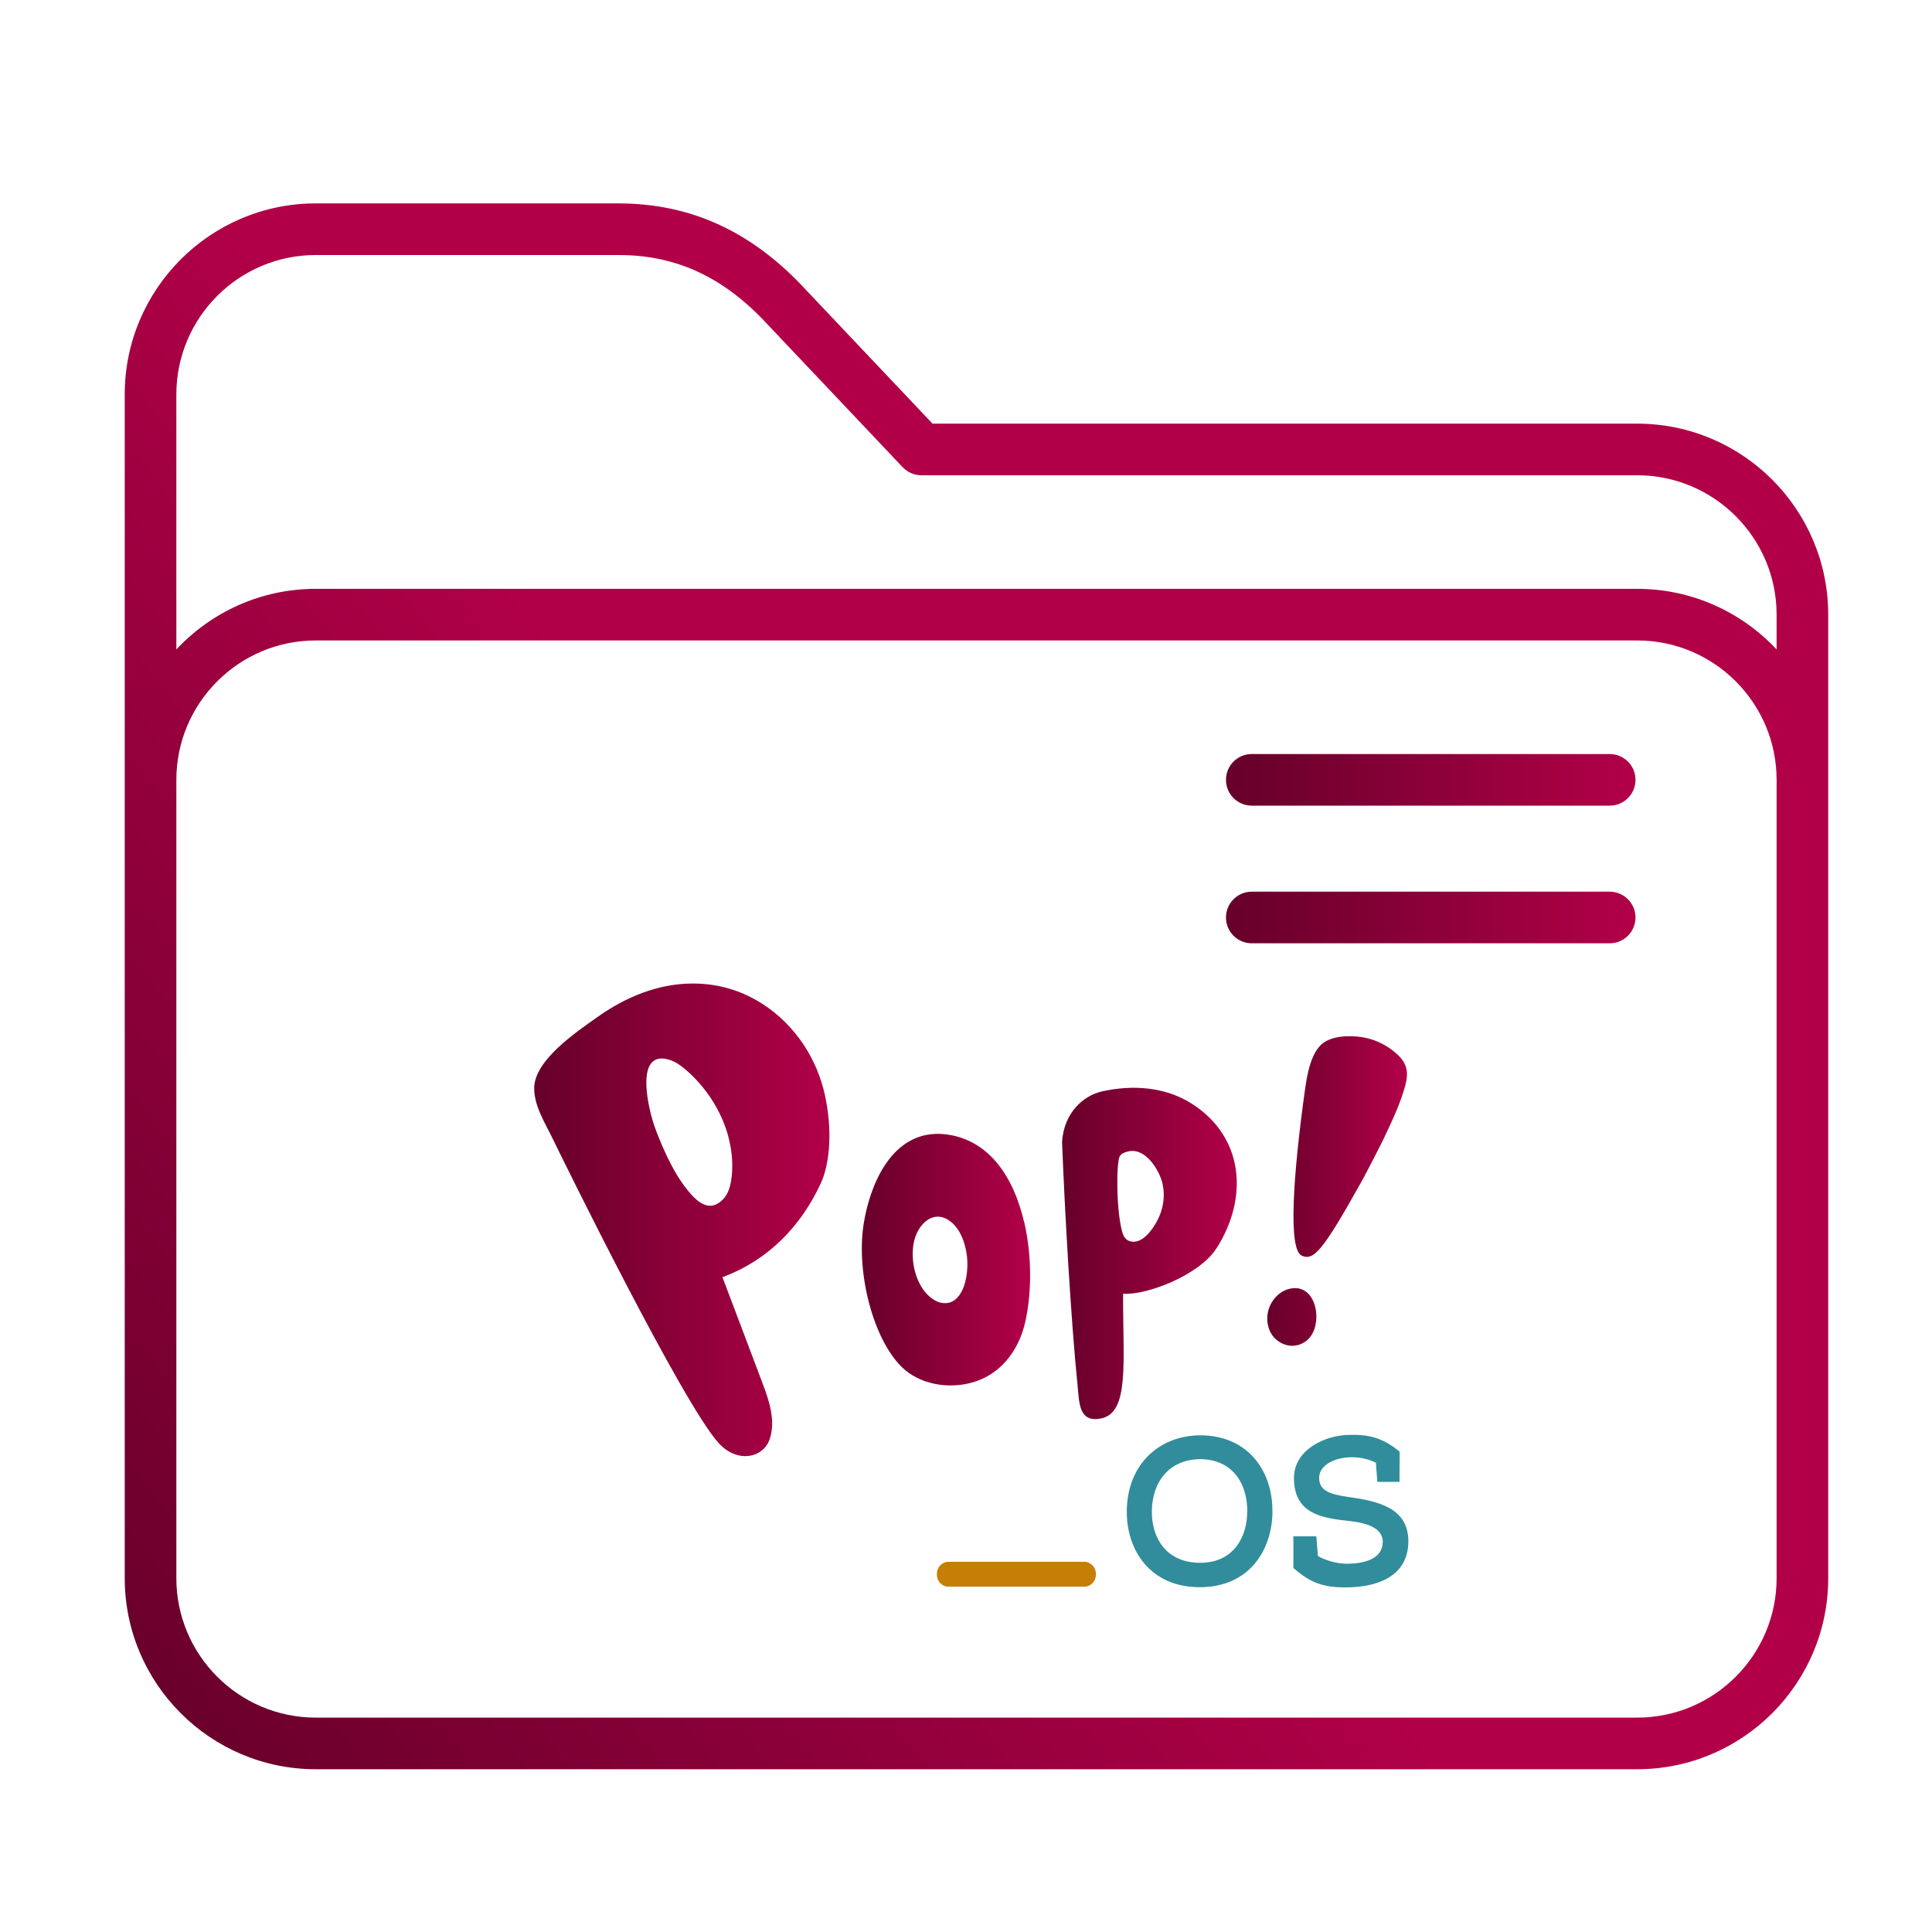 <?xml version="1.0" encoding="UTF-8" standalone="no"?>
<svg
   xmlns:dc="http://purl.org/dc/elements/1.1/"
   xmlns:cc="http://creativecommons.org/ns#"
   xmlns:rdf="http://www.w3.org/1999/02/22-rdf-syntax-ns#"
   xmlns:svg="http://www.w3.org/2000/svg"
   xmlns="http://www.w3.org/2000/svg"
   xmlns:xlink="http://www.w3.org/1999/xlink"
   xmlns:sodipodi="http://sodipodi.sourceforge.net/DTD/sodipodi-0.dtd"
   xmlns:inkscape="http://www.inkscape.org/namespaces/inkscape"
   inkscape:version="1.0.1 (3bc2e813f5, 2020-09-07)"
   sodipodi:docname="folder-Pop_OS.svg"
   id="svg14"
   version="1.1"
   viewBox="0 0 32 32">
  <sodipodi:namedview
     inkscape:document-rotation="0"
     inkscape:current-layer="svg14"
     inkscape:window-maximized="1"
     inkscape:window-y="0"
     inkscape:window-x="0"
     inkscape:cy="27.963416"
     inkscape:cx="-18.124925"
     inkscape:zoom="7.375"
     showgrid="false"
     id="namedview16"
     inkscape:window-height="1016"
     inkscape:window-width="1920"
     inkscape:pageshadow="2"
     inkscape:pageopacity="0"
     guidetolerance="10"
     gridtolerance="10"
     objecttolerance="10"
     borderopacity="1"
     bordercolor="#666666"
     pagecolor="#ffffff"
     showguides="false" />
  <defs
     id="defs3051">
    <linearGradient
       inkscape:collect="always"
       id="linearGradient854">
      <stop
         style="stop-color:#66002a;stop-opacity:1"
         offset="0"
         id="stop850" />
      <stop
         style="stop-color:#b20048;stop-opacity:1"
         offset="1"
         id="stop852" />
    </linearGradient>
    <style
       id="current-color-scheme"
       type="text/css">
      .ColorScheme-Text {
        color:#31363b;
      }
      .ColorScheme-Background {
        color:#eff0f1;
      }
      .ColorScheme-Highlight {
        color:#3daee9;
      }
      .ColorScheme-ViewText {
        color:#31363b;
      }
      .ColorScheme-ViewBackground {
        color:#fcfcfc;
      }
      .ColorScheme-ViewHover {
        color:#93cee9;
      }
      .ColorScheme-ViewFocus{
        color:#3daee9;
      }
      .ColorScheme-ButtonText {
        color:#31363b;
      }
      .ColorScheme-ButtonBackground {
        color:#eff0f1;
      }
      .ColorScheme-ButtonHover {
        color:#93cee9;
      }
      .ColorScheme-ButtonFocus{
        color:#3daee9;
      }
      </style>
    <linearGradient
       inkscape:collect="always"
       xlink:href="#linearGradient854"
       id="linearGradient880"
       x1="8.806"
       y1="475.876"
       x2="246.257"
       y2="288.631"
       gradientUnits="userSpaceOnUse" />
    <linearGradient
       inkscape:collect="always"
       xlink:href="#linearGradient854"
       id="linearGradient844"
       x1="320"
       y1="187.5"
       x2="439"
       y2="187.5"
       gradientUnits="userSpaceOnUse" />
    <linearGradient
       inkscape:collect="always"
       xlink:href="#linearGradient854"
       id="linearGradient852"
       x1="320"
       y1="227.5"
       x2="439"
       y2="227.5"
       gradientUnits="userSpaceOnUse" />
    <linearGradient
       inkscape:collect="always"
       xlink:href="#linearGradient854"
       id="linearGradient882"
       x1="38.887"
       y1="37.847"
       x2="42.124"
       y2="37.847"
       gradientUnits="userSpaceOnUse"
       gradientTransform="matrix(0.714,0,0,0.714,-6.786,-7.306)" />
    <linearGradient
       inkscape:collect="always"
       xlink:href="#linearGradient854"
       id="linearGradient866"
       x1="29.486"
       y1="39.438"
       x2="33.387"
       y2="39.438"
       gradientUnits="userSpaceOnUse"
       gradientTransform="matrix(0.714,0,0,0.714,-6.786,-7.306)" />
    <linearGradient
       inkscape:collect="always"
       xlink:href="#linearGradient854"
       id="linearGradient874"
       x1="34.127"
       y1="39.296"
       x2="38.178"
       y2="39.296"
       gradientUnits="userSpaceOnUse"
       gradientTransform="matrix(0.714,0,0,0.714,-6.786,-7.306)" />
    <linearGradient
       inkscape:collect="always"
       xlink:href="#linearGradient854"
       id="linearGradient858"
       x1="21.886"
       y1="38.516"
       x2="28.731"
       y2="38.516"
       gradientUnits="userSpaceOnUse"
       gradientTransform="matrix(0.714,0,0,0.714,-6.786,-7.306)" />
  </defs>
  <g
     id="g8"
     transform="matrix(0.057,0,0,0.057,2.066,2.229)">
    <path
       d="M 439.5,84 H 234.729 L 198.09,45.279 C 182.464,28.269 164.607,20 143.5,20 h -88 C 24.897,20 0,44.897 0,75.5 v 344 C 0,450.103 24.897,475 55.5,475 h 384 c 30.603,0 55.5,-24.897 55.5,-55.5 v -280 C 495,108.897 470.103,84 439.5,84 Z M 480,419.5 c 0,22.332 -18.168,40.5 -40.5,40.5 H 55.5 C 33.168,460 15,441.832 15,419.5 v -232 C 15,165.168 33.168,147 55.5,147 h 384 c 22.332,0 40.5,18.168 40.5,40.5 z M 439.5,132 H 55.5 C 39.536,132 25.135,138.784 15,149.61 V 75.5 C 15,53.168 33.168,35 55.5,35 h 88 c 16.92,0 30.768,6.503 43.579,20.465 0.026,0.028 0.052,0.057 0.079,0.084 l 38.895,41.105 C 227.469,98.151 229.439,99 231.5,99 h 208 c 22.332,0 40.5,18.168 40.5,40.5 v 10.11 C 469.865,138.784 455.464,132 439.5,132 Z"
       id="path2"
       style="fill:url(#linearGradient880);fill-opacity:1" />
    <path
       d="m 431.5,180 h -104 c -4.142,0 -7.5,3.357 -7.5,7.5 0,4.143 3.358,7.5 7.5,7.5 h 104 c 4.142,0 7.5,-3.357 7.5,-7.5 0,-4.143 -3.358,-7.5 -7.5,-7.5 z"
       id="path4-3"
       style="fill:url(#linearGradient844);fill-opacity:1.0" />
    <path
       d="m 431.5,220 h -104 c -4.142,0 -7.5,3.357 -7.5,7.5 0,4.143 3.358,7.5 7.5,7.5 h 104 c 4.142,0 7.5,-3.357 7.5,-7.5 0,-4.143 -3.358,-7.5 -7.5,-7.5 z"
       id="path6-6"
       style="fill:url(#linearGradient852);fill-opacity:1.0" />
  </g>
  <path
     style="fill:url(#linearGradient882);fill-opacity:1.0;stroke-width:0.014"
     id="path2-3"
     d="m 21.787,21.956 c -0.026,0.113 -0.084,0.213 -0.182,0.275 -0.154,0.098 -0.341,0.07 -0.474,-0.05 -0.124,-0.111 -0.166,-0.3 -0.127,-0.462 0.041,-0.17 0.169,-0.32 0.334,-0.367 0.367,-0.104 0.52,0.304 0.448,0.604 z m -0.225,-1.159 c -0.228,-0.093 -0.149,-1.313 0.059,-2.794 0.059,-0.414 0.159,-0.609 0.272,-0.709 0.162,-0.141 0.457,-0.147 0.657,-0.117 0.229,0.034 0.448,0.143 0.615,0.307 0.147,0.146 0.163,0.294 0.113,0.487 -0.082,0.307 -0.224,0.601 -0.359,0.888 -0.032,0.07 -0.313,0.614 -0.351,0.681 -0.678,1.219 -0.813,1.337 -1.006,1.259 z" />
  <path
     style="fill:url(#linearGradient866);fill-opacity:1.0;stroke-width:0.014"
     id="path4"
     d="m 16.966,20.248 c 0.134,0.585 0.12,1.227 0.005,1.69 -0.108,0.437 -0.4,0.828 -0.863,0.959 -0.406,0.116 -0.88,0.031 -1.171,-0.254 -0.478,-0.468 -0.757,-1.567 -0.633,-2.365 0.101,-0.641 0.439,-1.461 1.18,-1.497 0.047,-0.003 0.095,-0.001 0.142,0.003 0.756,0.07 1.168,0.721 1.338,1.464 z m -1.366,1.332 c 0.042,0.007 0.084,0.007 0.126,-0.005 0.141,-0.041 0.222,-0.191 0.26,-0.337 0.057,-0.221 0.049,-0.46 -0.025,-0.676 -0.038,-0.11 -0.094,-0.217 -0.179,-0.297 -0.3,-0.281 -0.601,0.011 -0.652,0.344 -0.041,0.26 0.018,0.561 0.177,0.771 0.074,0.097 0.18,0.181 0.293,0.201 z" />
  <path
     style="fill:url(#linearGradient874);fill-opacity:1.0;stroke-width:0.014"
     id="path6"
     d="m 18.602,21.488 c -0.002,1.08 0.105,1.907 -0.36,2.005 -0.377,0.078 -0.365,-0.26 -0.394,-0.544 -0.112,-1.1 -0.214,-2.929 -0.257,-4.035 0.031,-0.475 0.342,-0.766 0.666,-0.838 0.5,-0.11 1.034,-0.078 1.477,0.201 0.876,0.554 0.946,1.57 0.415,2.399 -0.291,0.452 -1.169,0.781 -1.546,0.752 z m 0.112,-2.422 c -0.054,0.009 -0.144,0.034 -0.169,0.088 -0.06,0.127 -0.056,0.933 0.049,1.272 0.017,0.056 0.054,0.108 0.109,0.128 0.198,0.074 0.377,-0.174 0.458,-0.324 0.113,-0.208 0.149,-0.454 0.078,-0.682 C 19.172,19.336 18.964,19.028 18.714,19.066 Z" />
  <path
     style="fill:url(#linearGradient858);fill-opacity:1.0;stroke-width:0.014"
     id="path8"
     d="m 13.593,19.603 c -0.328,0.709 -0.873,1.273 -1.627,1.551 0.217,0.578 0.437,1.149 0.652,1.725 0.12,0.311 0.235,0.652 0.13,0.959 -0.109,0.314 -0.534,0.401 -0.842,0.067 -0.594,-0.645 -2.601,-4.733 -2.749,-5.039 -0.126,-0.264 -0.314,-0.547 -0.309,-0.852 0.01,-0.46 0.705,-0.925 1.039,-1.163 0.467,-0.333 1.006,-0.559 1.583,-0.561 0.45,0 0.834,0.126 1.175,0.348 0.522,0.343 0.886,0.889 1.02,1.507 0.117,0.544 0.092,1.1 -0.071,1.457 m -1.53,-0.776 c -0.117,-0.435 -0.383,-0.836 -0.717,-1.117 -0.073,-0.061 -0.151,-0.118 -0.242,-0.15 -0.626,-0.21 -0.355,0.859 -0.253,1.129 0.141,0.378 0.355,0.856 0.641,1.142 0.063,0.063 0.137,0.118 0.222,0.136 0.13,0.027 0.25,-0.066 0.316,-0.174 0.054,-0.09 0.075,-0.197 0.088,-0.301 0.024,-0.221 0.003,-0.447 -0.056,-0.664 z" />
  <path
     style="fill:#318d9b;fill-opacity:1;stroke-width:0.014"
     id="path10"
     d="m 21.076,25.036 c -0.003,0.627 -0.377,1.253 -1.203,1.253 -0.826,0 -1.21,-0.617 -1.21,-1.246 0,-0.785 0.535,-1.27 1.226,-1.27 0.802,0.007 1.193,0.615 1.186,1.263 z M 19.89,24.168 c -0.518,0 -0.809,0.368 -0.812,0.871 0,0.437 0.239,0.846 0.802,0.846 0.563,0 0.778,-0.444 0.778,-0.851 0.006,-0.422 -0.212,-0.856 -0.768,-0.866 z m 1.532,1.8 c 0,0.093 0.003,-0.441 0,-0.522 h 0.38 l 0.027,0.327 c 0.124,0.073 0.317,0.127 0.475,0.127 0.293,0 0.599,-0.076 0.599,-0.368 -0.01,-0.265 -0.351,-0.32 -0.626,-0.348 -0.468,-0.049 -0.845,-0.166 -0.845,-0.702 0,-0.478 0.529,-0.716 0.923,-0.716 0.317,-0.007 0.542,0.044 0.828,0.278 0,0.193 -0.003,0.307 -0.003,0.5 h -0.367 l -0.024,-0.317 c -0.148,-0.073 -0.3,-0.093 -0.418,-0.09 -0.253,0.003 -0.522,0.124 -0.522,0.341 0,0.213 0.175,0.271 0.485,0.317 0.506,0.069 0.993,0.186 0.993,0.736 -0.003,0.602 -0.556,0.761 -1.031,0.761 -0.362,0.002 -0.588,-0.067 -0.874,-0.323 z"
     inkscape:connector-curvature="0" />
  <path
     style="fill:#c77e05;stroke-width:0.014;fill-opacity:1"
     id="path12"
     d="m 18.151,26.083 c 0,0.11 -0.087,0.198 -0.194,0.198 h -2.245 c -0.108,0 -0.194,-0.088 -0.194,-0.198 v -0.017 c 0,-0.11 0.087,-0.198 0.194,-0.198 h 2.245 c 0.108,0 0.194,0.088 0.194,0.198 z"
     inkscape:connector-curvature="0" />
</svg>
